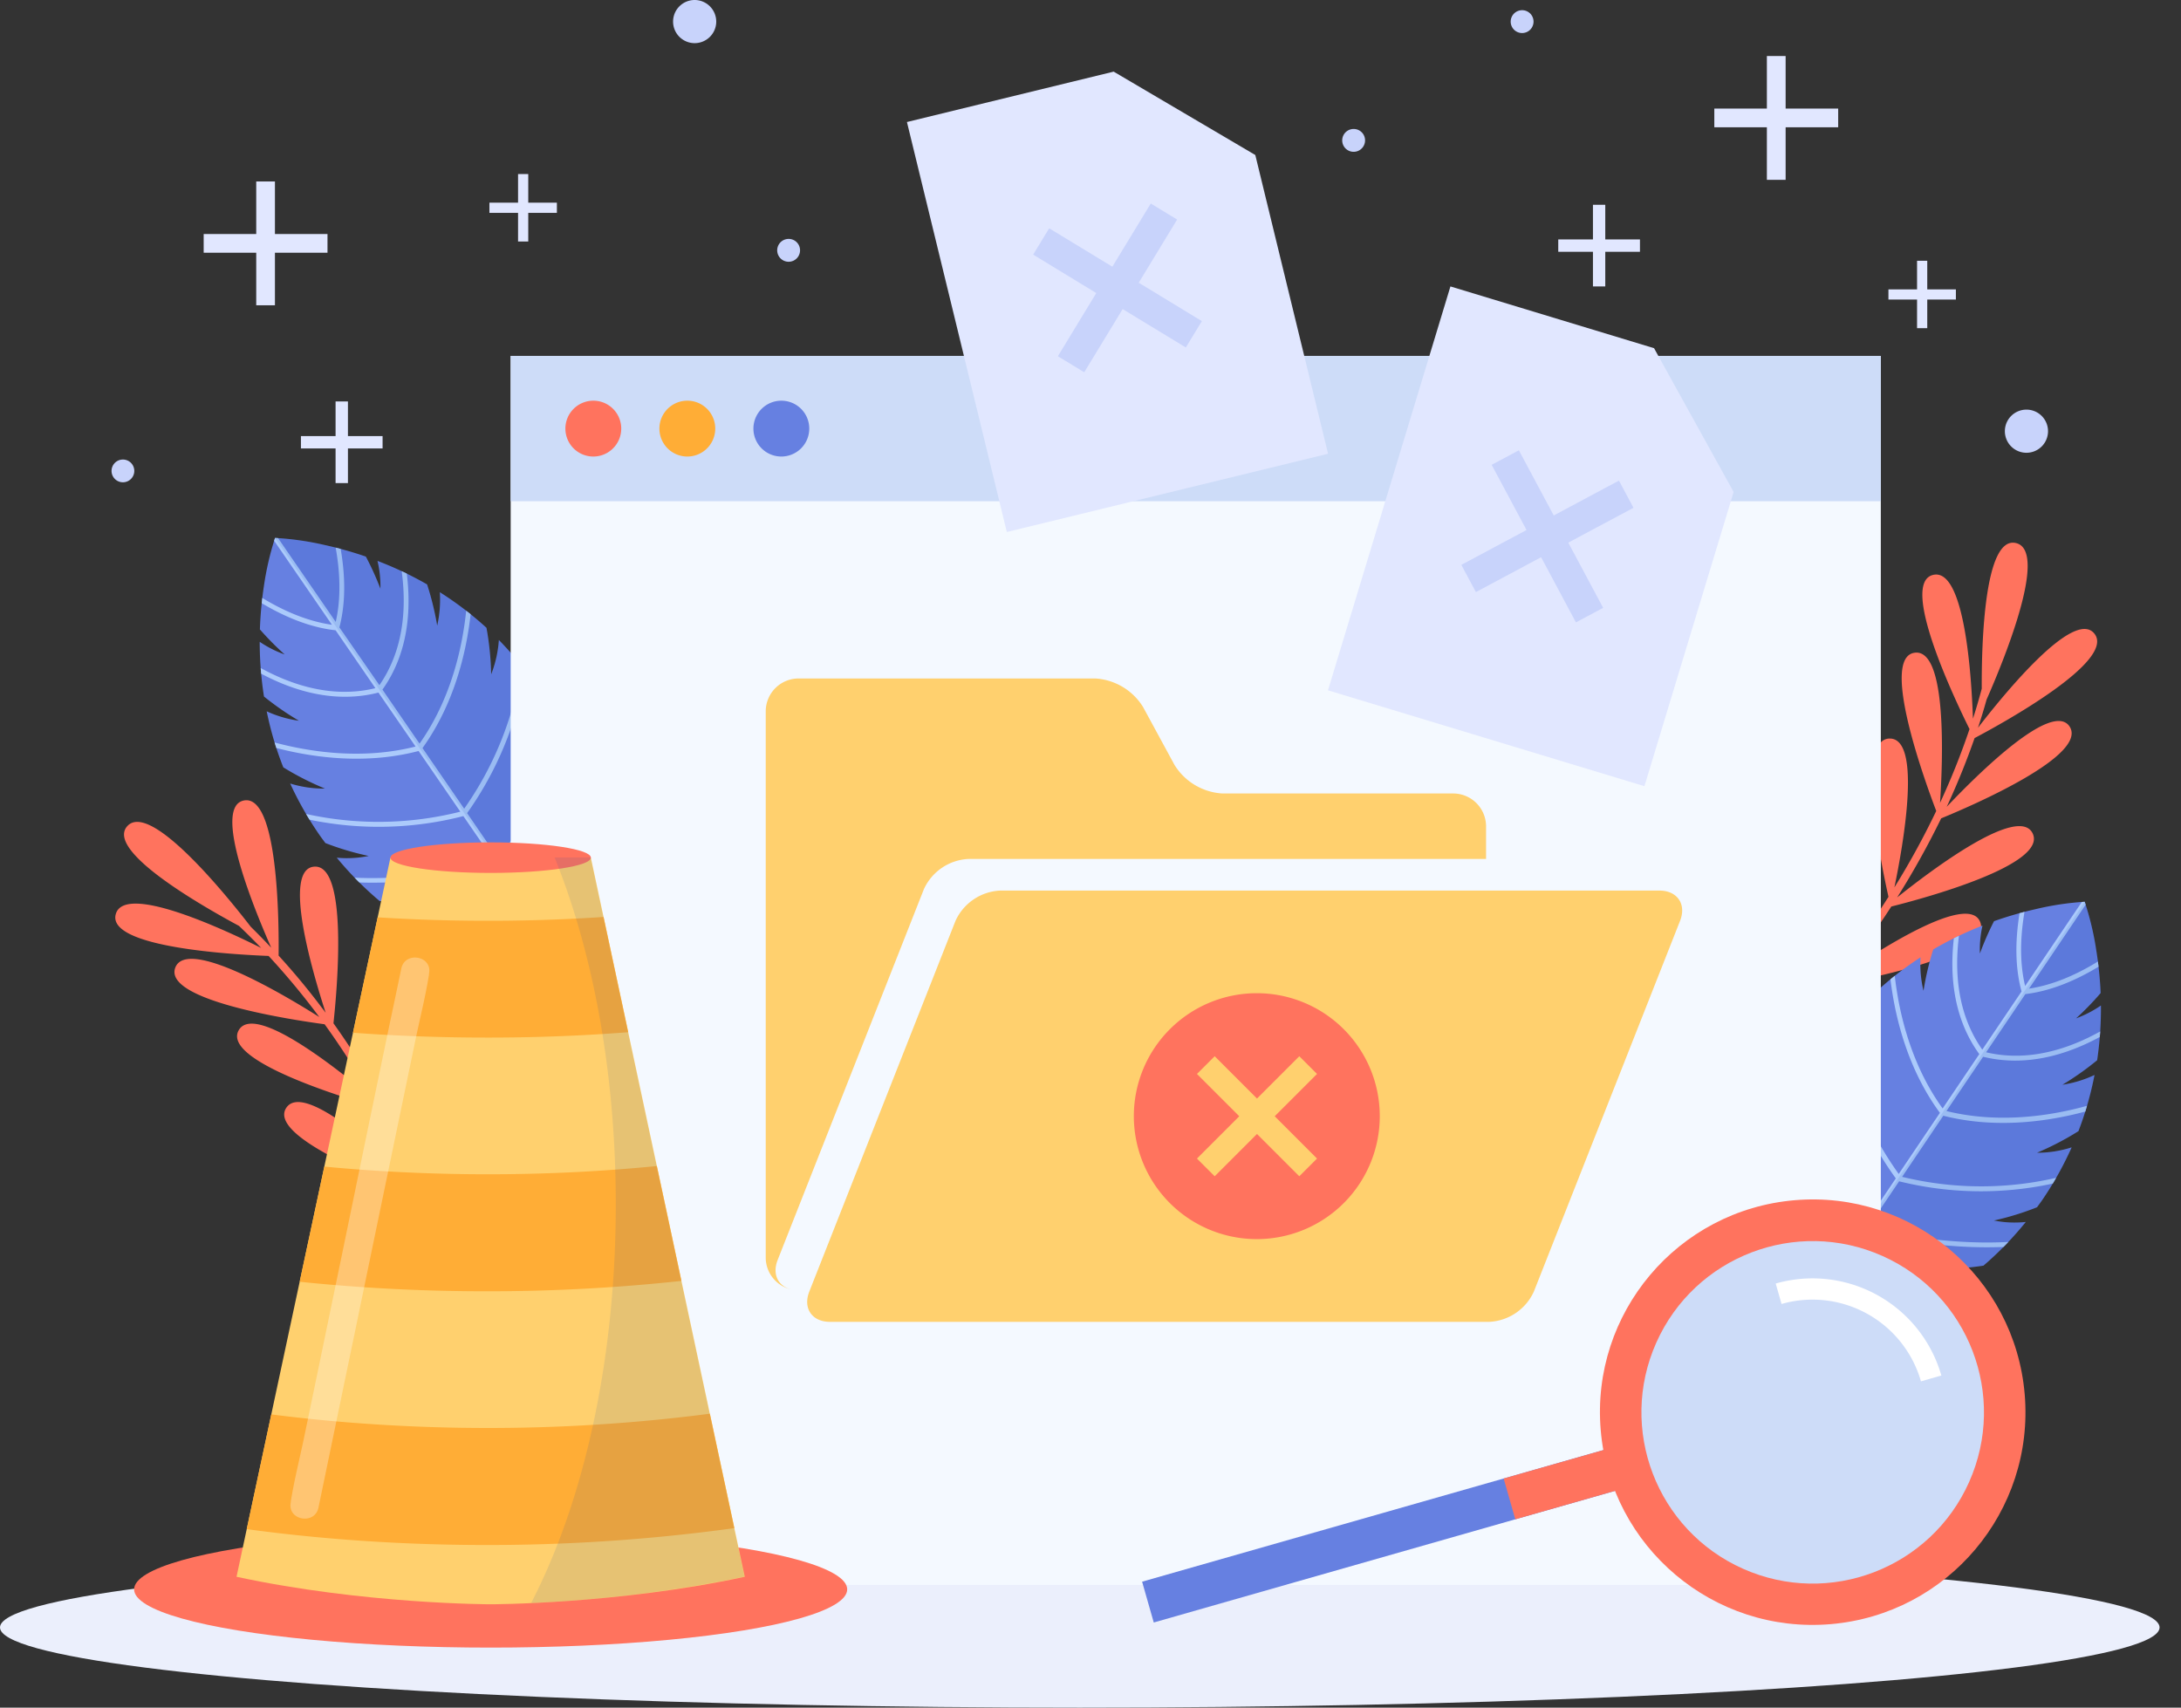 <svg xmlns="http://www.w3.org/2000/svg" xmlns:xlink="http://www.w3.org/1999/xlink" viewBox="0 0 463.98 363.31"><rect x="0" y="0" width="463.98" height="363.31" fill="#333333" stroke="none"/><defs><style>.cls-1{fill:none;}.cls-2{fill:#ff735e;}.cls-3{fill:#6680e1;}.cls-4{clip-path:url(#clip-path);}.cls-5{fill:#abcafb;}.cls-6{fill:#0044a4;opacity:0.1;}.cls-7{clip-path:url(#clip-path-2);}.cls-8{fill:#ebeffc;}.cls-9{fill:#f4f9ff;}.cls-10{fill:#cddcf8;}.cls-11{fill:#ffad36;}.cls-12{fill:#ffd06e;}.cls-13{clip-path:url(#clip-path-3);}.cls-14{opacity:0.3;}.cls-15{fill:#fff;}.cls-16{fill:#e1e7ff;}.cls-17{fill:#c8d3fb;}</style><clipPath id="clip-path"><path id="SVGID" class="cls-1" d="M122.32,192.51a58.33,58.33,0,0,0,4-12.94,67.68,67.68,0,0,0-1-6.73c-.36-1.9-.81-3.74-1.31-5.55a23.35,23.35,0,0,1-4.84,6.16,57.21,57.21,0,0,0,3.48-10.58,70.81,70.81,0,0,0-5.33-11.8,22.87,22.87,0,0,1-2.78,6.21,59.28,59.28,0,0,0,.75-9.58c-.41-.63-.81-1.27-1.23-1.89a71.89,71.89,0,0,0-7.93-9.64,24.61,24.61,0,0,1-1.64,7.3,62,62,0,0,0-1-9.9A70.53,70.53,0,0,0,93.57,126a24.91,24.91,0,0,1-.56,7.12,62.69,62.69,0,0,0-2.15-8.78,74.6,74.6,0,0,0-10.55-5,23,23,0,0,1,.62,5.92,61.84,61.84,0,0,0-3.1-6.84A79.27,79.27,0,0,0,69,115.94a61.43,61.43,0,0,0-10.49-1.49,62,62,0,0,0-2.38,10.33,78.85,78.85,0,0,0-.84,9.13,60.14,60.14,0,0,0,5.27,5.33,23.1,23.1,0,0,1-5.31-2.69,74.74,74.74,0,0,0,.91,11.64,61.46,61.46,0,0,0,7.43,5.15,24.51,24.51,0,0,1-6.85-2,69.87,69.87,0,0,0,3.53,11.92,61.34,61.34,0,0,0,8.87,4.52,24.58,24.58,0,0,1-7.41-1.08,72.71,72.71,0,0,0,6.17,10.85c.43.62.88,1.22,1.33,1.82a59.73,59.73,0,0,0,9.2,2.74,22.91,22.91,0,0,1-6.79.37,71.34,71.34,0,0,0,9.11,9.21,57.59,57.59,0,0,0,11.13.53,23.68,23.68,0,0,1-7.49,2.32c1.51,1.11,3.07,2.19,4.71,3.21q2.82,1.76,5.94,3.31a58.1,58.1,0,0,0,13.5.94,22.18,22.18,0,0,1-6.5,2.14l2,.73a78.8,78.8,0,0,0,8.95,2.54,61,61,0,0,0,10.45,1.5,60.87,60.87,0,0,0,2.34-10.3,79.19,79.19,0,0,0,.84-9.26c0-.72,0-1.42,0-2.12A22,22,0,0,1,122.32,192.51Z"/></clipPath><clipPath id="clip-path-2"><path id="SVGID-2" data-name="SVGID" class="cls-1" d="M394.26,279.82a58.15,58.15,0,0,0,13.5-1.05q3.11-1.59,5.91-3.37c1.63-1,3.18-2.12,4.68-3.25a23.48,23.48,0,0,1-7.51-2.25,57.18,57.18,0,0,0,11.12-.63,70.6,70.6,0,0,0,9-9.29,22.32,22.32,0,0,1-6.79-.31,59.29,59.29,0,0,0,9.18-2.82c.44-.6.89-1.21,1.31-1.83a71.88,71.88,0,0,0,6.06-10.91,24.21,24.21,0,0,1-7.39,1.15,61.67,61.67,0,0,0,8.83-4.6,70.32,70.32,0,0,0,3.42-11.95,24.39,24.39,0,0,1-6.83,2.08,61.93,61.93,0,0,0,7.39-5.22,75,75,0,0,0,.8-11.64,23.43,23.43,0,0,1-5.29,2.74,60.22,60.22,0,0,0,5.23-5.39,77.7,77.7,0,0,0-.93-9.12,61.16,61.16,0,0,0-2.46-10.3A60.75,60.75,0,0,0,433,193.44a78.12,78.12,0,0,0-8.8,2.55,61.77,61.77,0,0,0-3,6.87,23.25,23.25,0,0,1,.55-5.93A74,74,0,0,0,411.27,202a61.57,61.57,0,0,0-2.07,8.8,24.5,24.5,0,0,1-.63-7.12,69.74,69.74,0,0,0-9.8,7.66,61.2,61.2,0,0,0-1,9.91,24.56,24.56,0,0,1-1.7-7.29,71.88,71.88,0,0,0-7.85,9.71c-.41.63-.8,1.27-1.2,1.9a59.1,59.1,0,0,0,.82,9.57,22.46,22.46,0,0,1-2.82-6.18,70.56,70.56,0,0,0-5.24,11.85,57.34,57.34,0,0,0,3.58,10.55,23.91,23.91,0,0,1-4.9-6.12c-.47,1.81-.91,3.66-1.25,5.56a67.8,67.8,0,0,0-.91,6.73,58,58,0,0,0,4.07,12.91,22,22,0,0,1-4.37-5.26c0,.7,0,1.41,0,2.12a80,80,0,0,0,.91,9.26,62.35,62.35,0,0,0,2.43,10.27,62.21,62.21,0,0,0,10.44-1.59,79.75,79.75,0,0,0,8.93-2.62l2-.75A22.07,22.07,0,0,1,394.26,279.82Z"/></clipPath><clipPath id="clip-path-3"><path id="SVGID-3" data-name="SVGID" class="cls-1" d="M125.7,182.47H83.06l-32.74,153c27.15,5.85,54.06,5.85,54.06,5.85s26.91,0,54.06-5.85Z"/></clipPath></defs><g id="Layer_2" data-name="Layer 2"><g id="Layer_1-2" data-name="Layer 1"><path class="cls-2" d="M69.28,215.47c-.25-.34-.5-.69-.76-1q-4.36-5.81-9.25-11.16c.08-7.2-.09-34.4-7.38-33-6.73,1.29,2.06,22.83,5.81,31.32-1.42-1.51-2.87-3-4.35-4.45-4.92-6.38-21.46-26.94-26.31-21.37-4.49,5.15,15.17,16.53,23.8,21.18q2.41,2.29,4.72,4.69c-8.33-4.16-29.08-13.76-30.93-7.2-2,7.12,25.14,8.62,32.51,8.9a155.9,155.9,0,0,1,10.79,13c-7.46-4.72-28.09-17-30.63-10.54-2.72,7,24.86,11.15,31.76,12.08a170.9,170.9,0,0,1,10,15.59c-7.13-6-24.93-20.23-28.28-14.31-3.63,6.44,22.31,14.34,29.44,16.38.49.89,1,1.78,1.46,2.68,2.43,4.57,4.67,9.26,6.74,14-6.46-6.33-23.71-22.33-27.52-16.56-4.1,6.19,21.48,15.95,28.31,18.43A185.34,185.34,0,0,1,97,276.4c-5.52-7.19-20.33-25.4-24.91-20.23-4.92,5.55,19,18.81,25.46,22.21.09.32.19.64.27,1,.68,2.6,1.33,5.22,1.79,7.86a.8.8,0,0,0,1.58-.24c-.45-2.63-1-5.25-1.72-7.85,3.28-6.59,14.83-30.92,7.69-32.83-6.49-1.73-8,20.56-8.4,30.17-1.22-4.33-2.65-8.61-4.14-12.81q-1.61-4.5-3.42-8.93c2.25-6.76,10.44-32.83,3-33.72-6.74-.82-5,21.92-4.06,31.32Q86.67,244,82.35,236c1.78-6.9,8.13-33.48.7-33.85-6.86-.35-3.43,22.71-1.81,31.83a176.26,176.26,0,0,0-10.3-16.27c.81-7.5,3.16-34-4.15-33.32C60.14,185,66.28,206.24,69.28,215.47Z"/><path class="cls-2" d="M414.14,171.65c.18-.39.37-.78.54-1.17q3-6.6,5.39-13.45c6.36-3.37,30.18-16.52,25.46-22.25-4.35-5.3-19.07,12.71-24.74,20.06q1-3,1.83-6c3.25-7.37,13.42-31.71,6.21-33.31-6.68-1.48-7.28,21.22-7.24,31q-.85,3.21-1.87,6.38c-.32-9.29-1.8-32.12-8.45-30.6-7.21,1.64,4.44,26.2,7.72,32.81a155.88,155.88,0,0,1-6.27,15.69c.58-8.81,1.56-32.82-5.38-31.94-7.42.94,2.09,27.16,4.57,33.67a170.77,170.77,0,0,1-8.9,16.26c1.9-9.14,5.86-31.56-.94-31.67-7.39-.12-1.94,26.45-.32,33.68-.55.86-1.1,1.72-1.66,2.57q-4.29,6.48-9.1,12.61c2.48-8.7,8.29-31.49,1.4-32.08-7.39-.64-3.75,26.49-2.66,33.68a187.48,187.48,0,0,1-15.86,17.47c3.68-8.28,12.6-30,5.87-31.55-7.23-1.67-7.42,25.71-7.35,33l-.71.69c-2,1.83-3.95,3.67-6.05,5.33-.81.64.16,1.91,1,1.27,2.09-1.66,4.11-3.42,6.07-5.26,7.35-.27,34.24-1.75,32.51-8.93-1.58-6.53-21.9,2.76-30.51,7,3.22-3.14,6.3-6.43,9.27-9.75,2.13-2.37,4.19-4.8,6.21-7.28,7-1.25,33.83-6.51,31.08-13.42-2.5-6.31-21.67,6-29.45,11.4,3.74-4.73,7.27-9.63,10.54-14.69,6.91-1.73,33.29-8.86,30.07-15.56-3-6.19-21.59,7.84-28.82,13.62a176,176,0,0,0,9.36-16.82c7-2.87,31.38-13.47,27.3-19.57C436.51,149.07,420.82,164.6,414.14,171.65Z"/><path class="cls-3" d="M122.32,192.51a58.33,58.33,0,0,0,4-12.94,67.68,67.68,0,0,0-1-6.73c-.36-1.9-.81-3.74-1.31-5.55a23.35,23.35,0,0,1-4.84,6.16,57.21,57.21,0,0,0,3.48-10.58,70.81,70.81,0,0,0-5.33-11.8,22.87,22.87,0,0,1-2.78,6.21,59.28,59.28,0,0,0,.75-9.58c-.41-.63-.81-1.27-1.23-1.89a71.89,71.89,0,0,0-7.93-9.64,24.61,24.61,0,0,1-1.64,7.3,62,62,0,0,0-1-9.9A70.53,70.53,0,0,0,93.57,126a24.91,24.91,0,0,1-.56,7.12,62.69,62.69,0,0,0-2.15-8.78,74.6,74.6,0,0,0-10.55-5,23,23,0,0,1,.62,5.92,61.84,61.84,0,0,0-3.1-6.84A79.27,79.27,0,0,0,69,115.94a61.43,61.43,0,0,0-10.49-1.49,62,62,0,0,0-2.38,10.33,78.85,78.85,0,0,0-.84,9.13,60.14,60.14,0,0,0,5.27,5.33,23.1,23.1,0,0,1-5.31-2.69,74.74,74.74,0,0,0,.91,11.64,61.46,61.46,0,0,0,7.43,5.15,24.51,24.51,0,0,1-6.85-2,69.87,69.87,0,0,0,3.53,11.92,61.34,61.34,0,0,0,8.87,4.52,24.58,24.58,0,0,1-7.41-1.08,72.71,72.71,0,0,0,6.17,10.85c.43.62.88,1.22,1.33,1.82a59.73,59.73,0,0,0,9.2,2.74,22.91,22.91,0,0,1-6.79.37,71.34,71.34,0,0,0,9.11,9.21,57.59,57.59,0,0,0,11.13.53,23.68,23.68,0,0,1-7.49,2.32c1.51,1.11,3.07,2.19,4.71,3.21q2.82,1.76,5.94,3.31a58.1,58.1,0,0,0,13.5.94,22.18,22.18,0,0,1-6.5,2.14l2,.73a78.8,78.8,0,0,0,8.95,2.54,61,61,0,0,0,10.45,1.5,60.87,60.87,0,0,0,2.34-10.3,79.19,79.19,0,0,0,.84-9.26c0-.72,0-1.42,0-2.12A22,22,0,0,1,122.32,192.51Z"/><g class="cls-4"><path class="cls-5" d="M112.44,137.74l-1-.12a71.2,71.2,0,0,1-12.69,34.44l-8.87-12.9c12.16-16.92,10.64-38.66,10.62-38.87h-1c0,.21,1.49,21.33-10.25,37.92l-7.89-11.49c12.11-17,.65-41.06.54-41.31l-.91.42c.11.24,11.15,23.43-.28,39.95L72.2,133.48C76.66,116.56,65.11,95.22,65,95l-.89.46c.12.21,11.08,20.49,7.31,36.86L54,107l-.83.56,17.44,25.36c-16.64-2.34-31.64-19.83-31.8-20l-.75.66c.16.19,16,18.61,33.34,20.52l8.46,12.31c-19.52,4.76-37.22-13.86-37.4-14.05l-.71.7c.18.2,18.52,19.5,38.76,14.29l7.9,11.48c-19.68,5-38.89-3.91-39.08-4l-.38.95c.2.09,19.95,9.29,40.1,4l8.88,12.91a71.21,71.21,0,0,1-36.7-.49l-.26,1a72.18,72.18,0,0,0,37.6.43l6.68,9.71c-19.65,5.19-34.21,3.05-34.35,3l-.09,1c.15,0,15.06,2.22,35.08-3.14l7.28,10.59c-16.46,4.33-28.65,2.55-28.77,2.54l-.09,1c.13,0,12.67,1.86,29.5-2.64l6.07,8.82a50.6,50.6,0,0,1-18,1.73l-.07,1c.33,0,8,1.08,18.72-1.83l11.82,17.19.83-.57-11.82-17.19c6.55-9,8.34-16.5,8.42-16.82l-1-.31A50.62,50.62,0,0,1,120.68,204l-6.06-8.82c10.22-14.11,13-26.47,13-26.6l-1-.29c0,.12-2.73,12.14-12.67,25.95l-7.28-10.59c12.17-16.76,15.46-31.47,15.5-31.62l-1-.3c0,.15-3.25,14.51-15.13,31L99.37,173A72.31,72.31,0,0,0,112.44,137.74Z"/></g><path class="cls-6" d="M115.28,147.7c-.41-.63-.81-1.27-1.23-1.89a71.89,71.89,0,0,0-7.93-9.64,24.61,24.61,0,0,1-1.64,7.3,62,62,0,0,0-1-9.9A70.53,70.53,0,0,0,93.57,126a24.91,24.91,0,0,1-.56,7.12,62.69,62.69,0,0,0-2.15-8.78,74.6,74.6,0,0,0-10.55-5,23,23,0,0,1,.62,5.92,61.84,61.84,0,0,0-3.1-6.84A79.27,79.27,0,0,0,69,115.94a61.43,61.43,0,0,0-10.49-1.49l64.92,94.44a60.87,60.87,0,0,0,2.34-10.3,79.19,79.19,0,0,0,.84-9.26c0-.72,0-1.42,0-2.12a22,22,0,0,1-4.32,5.3,58.33,58.33,0,0,0,4-12.94,67.68,67.68,0,0,0-1-6.73c-.36-1.9-.81-3.74-1.31-5.55a23.35,23.35,0,0,1-4.84,6.16,57.21,57.21,0,0,0,3.48-10.58,70.81,70.81,0,0,0-5.33-11.8,22.87,22.87,0,0,1-2.78,6.21A59.28,59.28,0,0,0,115.28,147.7Z"/><path class="cls-3" d="M394.26,279.82a58.15,58.15,0,0,0,13.5-1.05q3.11-1.59,5.91-3.37c1.63-1,3.18-2.12,4.68-3.25a23.48,23.48,0,0,1-7.51-2.25,57.18,57.18,0,0,0,11.12-.63,70.6,70.6,0,0,0,9-9.29,22.32,22.32,0,0,1-6.79-.31,59.29,59.29,0,0,0,9.18-2.82c.44-.6.89-1.21,1.31-1.83a71.88,71.88,0,0,0,6.06-10.91,24.21,24.21,0,0,1-7.39,1.15,61.67,61.67,0,0,0,8.83-4.6,70.32,70.32,0,0,0,3.42-11.95,24.39,24.39,0,0,1-6.83,2.08,61.93,61.93,0,0,0,7.39-5.22,75,75,0,0,0,.8-11.64,23.43,23.43,0,0,1-5.29,2.74,60.22,60.22,0,0,0,5.23-5.39,77.7,77.7,0,0,0-.93-9.12,61.16,61.16,0,0,0-2.46-10.3A60.75,60.75,0,0,0,433,193.44a78.12,78.12,0,0,0-8.8,2.55,61.77,61.77,0,0,0-3,6.87,23.25,23.25,0,0,1,.55-5.93A74,74,0,0,0,411.27,202a61.57,61.57,0,0,0-2.07,8.8,24.5,24.5,0,0,1-.63-7.12,69.74,69.74,0,0,0-9.8,7.66,61.2,61.2,0,0,0-1,9.91,24.56,24.56,0,0,1-1.7-7.29,71.88,71.88,0,0,0-7.85,9.71c-.41.63-.8,1.27-1.2,1.9a59.1,59.1,0,0,0,.82,9.57,22.46,22.46,0,0,1-2.82-6.18,70.56,70.56,0,0,0-5.24,11.85,57.34,57.34,0,0,0,3.58,10.55,23.91,23.91,0,0,1-4.9-6.12c-.47,1.81-.91,3.66-1.25,5.56a67.8,67.8,0,0,0-.91,6.73,58,58,0,0,0,4.07,12.91,22,22,0,0,1-4.37-5.26c0,.7,0,1.41,0,2.12a80,80,0,0,0,.91,9.26,62.35,62.35,0,0,0,2.43,10.27,62.21,62.21,0,0,0,10.44-1.59,79.75,79.75,0,0,0,8.93-2.62l2-.75A22.07,22.07,0,0,1,394.26,279.82Z"/><g class="cls-7"><path class="cls-5" d="M441.61,250.57l-.27-1a71,71,0,0,1-36.69.81l8.76-13c20.19,5.12,39.86-4.26,40.06-4.35l-.39-1c-.19.09-19.31,9.2-39,4.35l7.8-11.55c20.29,5,38.45-14.43,38.63-14.63l-.72-.7c-.18.2-17.71,19-37.27,14.38l8.35-12.38c17.38-2.06,33-20.62,33.15-20.81l-.75-.65c-.16.18-15,17.81-31.62,20.3l17.21-25.52-.83-.56-17.21,25.52c-3.91-16.34,6.87-36.71,7-36.92l-.89-.46c-.11.22-11.47,21.66-6.87,38.54l-8.35,12.38c-11.58-16.42-.75-39.71-.64-39.94l-.91-.41c-.12.24-11.36,24.37.91,41.3l-7.8,11.56c-11.87-16.47-10.6-37.62-10.58-37.83h-1c0,.22-1.33,22,11,38.77l-8.76,13a71.21,71.21,0,0,1-13-34.33l-1,.13a72.25,72.25,0,0,0,13.38,35.14l-6.58,9.77c-12-16.38-15.38-30.71-15.42-30.85l-1,.3c0,.15,3.45,14.83,15.77,31.49l-7.19,10.65c-10-13.72-12.87-25.72-12.9-25.84l-1,.3c0,.13,2.91,12.47,13.26,26.49l-6,8.87a50.51,50.51,0,0,1-8.21-16.12l-1,.32c.07.32,1.93,7.86,8.57,16.74l-11.67,17.3.83.56,11.67-17.3c10.72,2.82,18.41,1.72,18.73,1.67l-.08-1a50.55,50.55,0,0,1-18-1.57l6-8.88c16.87,4.35,29.4,2.4,29.52,2.38l-.09-1c-.12,0-12.3,1.9-28.8-2.28L396.79,262c20.06,5.18,34.95,2.85,35.1,2.83l-.09-1c-.15,0-14.69,2.28-34.38-2.73l6.59-9.77A72.27,72.27,0,0,0,441.61,250.57Z"/></g><path class="cls-6" d="M433.38,256.85c.44-.6.89-1.21,1.31-1.83a71.88,71.88,0,0,0,6.06-10.91,24.21,24.21,0,0,1-7.39,1.15,61.67,61.67,0,0,0,8.83-4.6,70.32,70.32,0,0,0,3.42-11.95,24.39,24.39,0,0,1-6.83,2.08,61.93,61.93,0,0,0,7.39-5.22,75,75,0,0,0,.8-11.64,23.43,23.43,0,0,1-5.29,2.74,60.22,60.22,0,0,0,5.23-5.39,77.7,77.7,0,0,0-.93-9.12,61.16,61.16,0,0,0-2.46-10.3l-64.09,95a62.21,62.21,0,0,0,10.44-1.59,79.75,79.75,0,0,0,8.93-2.62l2-.75a22.07,22.07,0,0,1-6.52-2.09,58.15,58.15,0,0,0,13.5-1.05q3.11-1.59,5.91-3.37c1.63-1,3.18-2.12,4.68-3.25a23.48,23.48,0,0,1-7.51-2.25,57.18,57.18,0,0,0,11.12-.63,70.6,70.6,0,0,0,9-9.29,22.32,22.32,0,0,1-6.79-.31A59.29,59.29,0,0,0,433.38,256.85Z"/><ellipse class="cls-8" cx="229.71" cy="346.25" rx="229.71" ry="17.06"/><rect class="cls-9" x="108.64" y="75.72" width="291.48" height="261.48"/><rect class="cls-10" x="108.64" y="75.72" width="291.48" height="30.92"/><path class="cls-2" d="M132.16,91.18a5.94,5.94,0,1,1-5.94-5.93A5.93,5.93,0,0,1,132.16,91.18Z"/><path class="cls-11" d="M152.16,91.18a5.94,5.94,0,1,1-5.94-5.93A5.93,5.93,0,0,1,152.16,91.18Z"/><path class="cls-3" d="M172.16,91.18a5.94,5.94,0,1,1-5.94-5.93A5.93,5.93,0,0,1,172.16,91.18Z"/><path class="cls-12" d="M357.41,195.92c1.4-3.54-.58-6.44-4.38-6.44H212.73a11,11,0,0,0-9.46,6.44l-31.1,78.87c-1.4,3.54.57,6.44,4.38,6.44h140.3a11,11,0,0,0,9.46-6.44Z"/><path class="cls-12" d="M165.44,268.06l31.1-78.87a11,11,0,0,1,9.46-6.44H316.14v-7a7,7,0,0,0-6.92-6.93H260.09a12.85,12.85,0,0,1-10.23-6.08l-6.69-12.32A12.84,12.84,0,0,0,233,144.35H169.82a7,7,0,0,0-6.92,6.93v116.3a6.94,6.94,0,0,0,5.57,6.78C165.57,273.75,164.22,271.15,165.44,268.06Z"/><path class="cls-2" d="M267.38,211.31a26.16,26.16,0,1,0,26.15,26.15A26.16,26.16,0,0,0,267.38,211.31Zm12.8,35.18-3.77,3.77-9-9-9,9-3.77-3.77,9-9-9-9,3.77-3.77,9,9,9-9,3.77,3.77-9,9Z"/><ellipse class="cls-2" cx="104.38" cy="338.15" rx="75.85" ry="12.39"/><path class="cls-12" d="M125.7,182.47H83.06l-32.74,153c27.15,5.85,54.06,5.85,54.06,5.85s26.91,0,54.06-5.85Z"/><ellipse class="cls-2" cx="104.38" cy="182.47" rx="21.32" ry="3.25"/><g class="cls-13"><path class="cls-11" d="M103.45,328.71c-43.89,0-73.53-7.34-75.37-7.8l6.11-24.05-3.06,12,3-12c.63.15,63.89,15.66,141.09-.13l5,24.31A384.14,384.14,0,0,1,103.45,328.71Z"/><path class="cls-11" d="M103.45,274.73c-43.89,0-73.53-7.33-75.37-7.8l6.11-24.05-3.06,12,3-12c.63.16,63.89,15.66,141.09-.13l5,24.31A384.14,384.14,0,0,1,103.45,274.73Z"/><path class="cls-11" d="M103.45,220.75c-43.89,0-73.53-7.33-75.37-7.8l6.11-24-3.06,12,3-12c.63.16,63.89,15.66,141.09-.13l5,24.31A384.14,384.14,0,0,1,103.45,220.75Z"/></g><path class="cls-6" d="M131,256.28c0,33.26-6.88,63.3-18,84.76a286.25,286.25,0,0,0,45.37-5.6l-32.74-153h-7.64C126.18,202.69,131,228.35,131,256.28Z"/><g class="cls-14"><path class="cls-15" d="M85.37,206.07Q84.2,211.71,83,217.35q-2.82,13.54-5.62,27.08Q74,260.9,70.59,277.36q-2.93,14.17-5.87,28.34c-.95,4.57-2.12,9.16-2.86,13.77a1.06,1.06,0,0,1,0,.19c-.78,3.79,5.11,4.86,5.89,1.09l2.34-11.28q2.81-13.55,5.62-27.08,3.4-16.47,6.82-32.93l5.88-28.34c.95-4.57,2.12-9.16,2.85-13.77,0-.07,0-.13,0-.2.79-3.78-5.1-4.85-5.89-1.08Z"/></g><rect class="cls-3" x="241.4" y="316.14" width="147.04" height="9.03" transform="translate(-75.93 98.77) rotate(-15.93)"/><rect class="cls-2" x="319.85" y="305.16" width="67.05" height="9.03" transform="translate(-71.44 108.91) rotate(-15.93)"/><circle class="cls-2" cx="385.62" cy="300.47" r="45.26" transform="translate(-24.06 33.73) rotate(-4.86)"/><circle class="cls-10" cx="385.62" cy="300.47" r="36.43" transform="translate(-45.83 530.33) rotate(-65.97)"/><path class="cls-15" d="M413,292.65l-4.34,1.24A24,24,0,0,0,379,277.43l-1.24-4.35A28.51,28.51,0,0,1,413,292.65Z"/><polygon class="cls-16" points="351.88 74.08 308.56 60.94 282.51 146.87 349.83 167.27 368.81 104.67 351.88 74.08"/><polygon class="cls-17" points="347.5 108.04 344.41 102.25 330.54 109.67 323.12 95.8 317.33 98.89 324.75 112.76 310.88 120.18 313.98 125.97 327.85 118.55 335.26 132.42 341.05 129.32 333.63 115.45 347.5 108.04"/><polygon class="cls-16" points="236.92 15.24 192.94 25.96 214.19 113.19 282.53 96.54 267.05 32.98 236.92 15.24"/><polygon class="cls-17" points="250.42 46.71 244.81 43.3 236.64 56.74 223.2 48.57 219.79 54.17 233.22 62.35 225.05 75.79 230.66 79.2 238.83 65.76 252.27 73.93 255.68 68.32 242.25 60.15 250.42 46.71"/><polygon class="cls-16" points="391.05 23.1 379.87 23.1 379.87 11.92 375.88 11.92 375.88 23.1 364.7 23.1 364.7 27.08 375.88 27.08 375.88 38.26 379.87 38.26 379.87 27.08 391.05 27.08 391.05 23.1"/><polygon class="cls-16" points="416.09 61.57 410 61.57 410 55.48 407.83 55.48 407.83 61.57 401.74 61.57 401.74 63.73 407.83 63.73 407.83 69.82 410 69.82 410 63.73 416.09 63.73 416.09 61.57"/><polygon class="cls-16" points="348.88 50.94 341.5 50.94 341.5 43.57 338.88 43.57 338.88 50.94 331.5 50.94 331.5 53.57 338.88 53.57 338.88 60.94 341.5 60.94 341.5 53.57 348.88 53.57 348.88 50.94"/><polygon class="cls-16" points="69.67 49.79 58.49 49.79 58.49 38.61 54.51 38.61 54.51 49.79 43.33 49.79 43.33 53.77 54.51 53.77 54.51 64.95 58.49 64.95 58.49 53.77 69.67 53.77 69.67 49.79"/><polygon class="cls-16" points="118.47 43.12 112.38 43.12 112.38 37.03 110.21 37.03 110.21 43.12 104.12 43.12 104.12 45.29 110.21 45.29 110.21 51.38 112.38 51.38 112.38 45.29 118.47 45.29 118.47 43.12"/><polygon class="cls-16" points="81.39 92.78 74.02 92.78 74.02 85.41 71.39 85.41 71.39 92.78 64.02 92.78 64.02 95.41 71.39 95.41 71.39 102.78 74.02 102.78 74.02 95.41 81.39 95.41 81.39 92.78"/><path class="cls-17" d="M326.24,4.59a2.43,2.43,0,1,1-2.43-2.42A2.42,2.42,0,0,1,326.24,4.59Z"/><path class="cls-17" d="M435.69,91.74a4.59,4.59,0,1,1-4.59-4.59A4.59,4.59,0,0,1,435.69,91.74Z"/><path class="cls-17" d="M290.4,29.87A2.43,2.43,0,1,1,288,27.44,2.42,2.42,0,0,1,290.4,29.87Z"/><path class="cls-17" d="M152.37,4.59A4.59,4.59,0,1,1,147.78,0,4.6,4.6,0,0,1,152.37,4.59Z"/><path class="cls-17" d="M170.2,53.25a2.43,2.43,0,1,1-2.42-2.42A2.42,2.42,0,0,1,170.2,53.25Z"/><path class="cls-17" d="M28.57,100.19a2.42,2.42,0,1,1-2.42-2.42A2.42,2.42,0,0,1,28.57,100.19Z"/></g></g></svg>